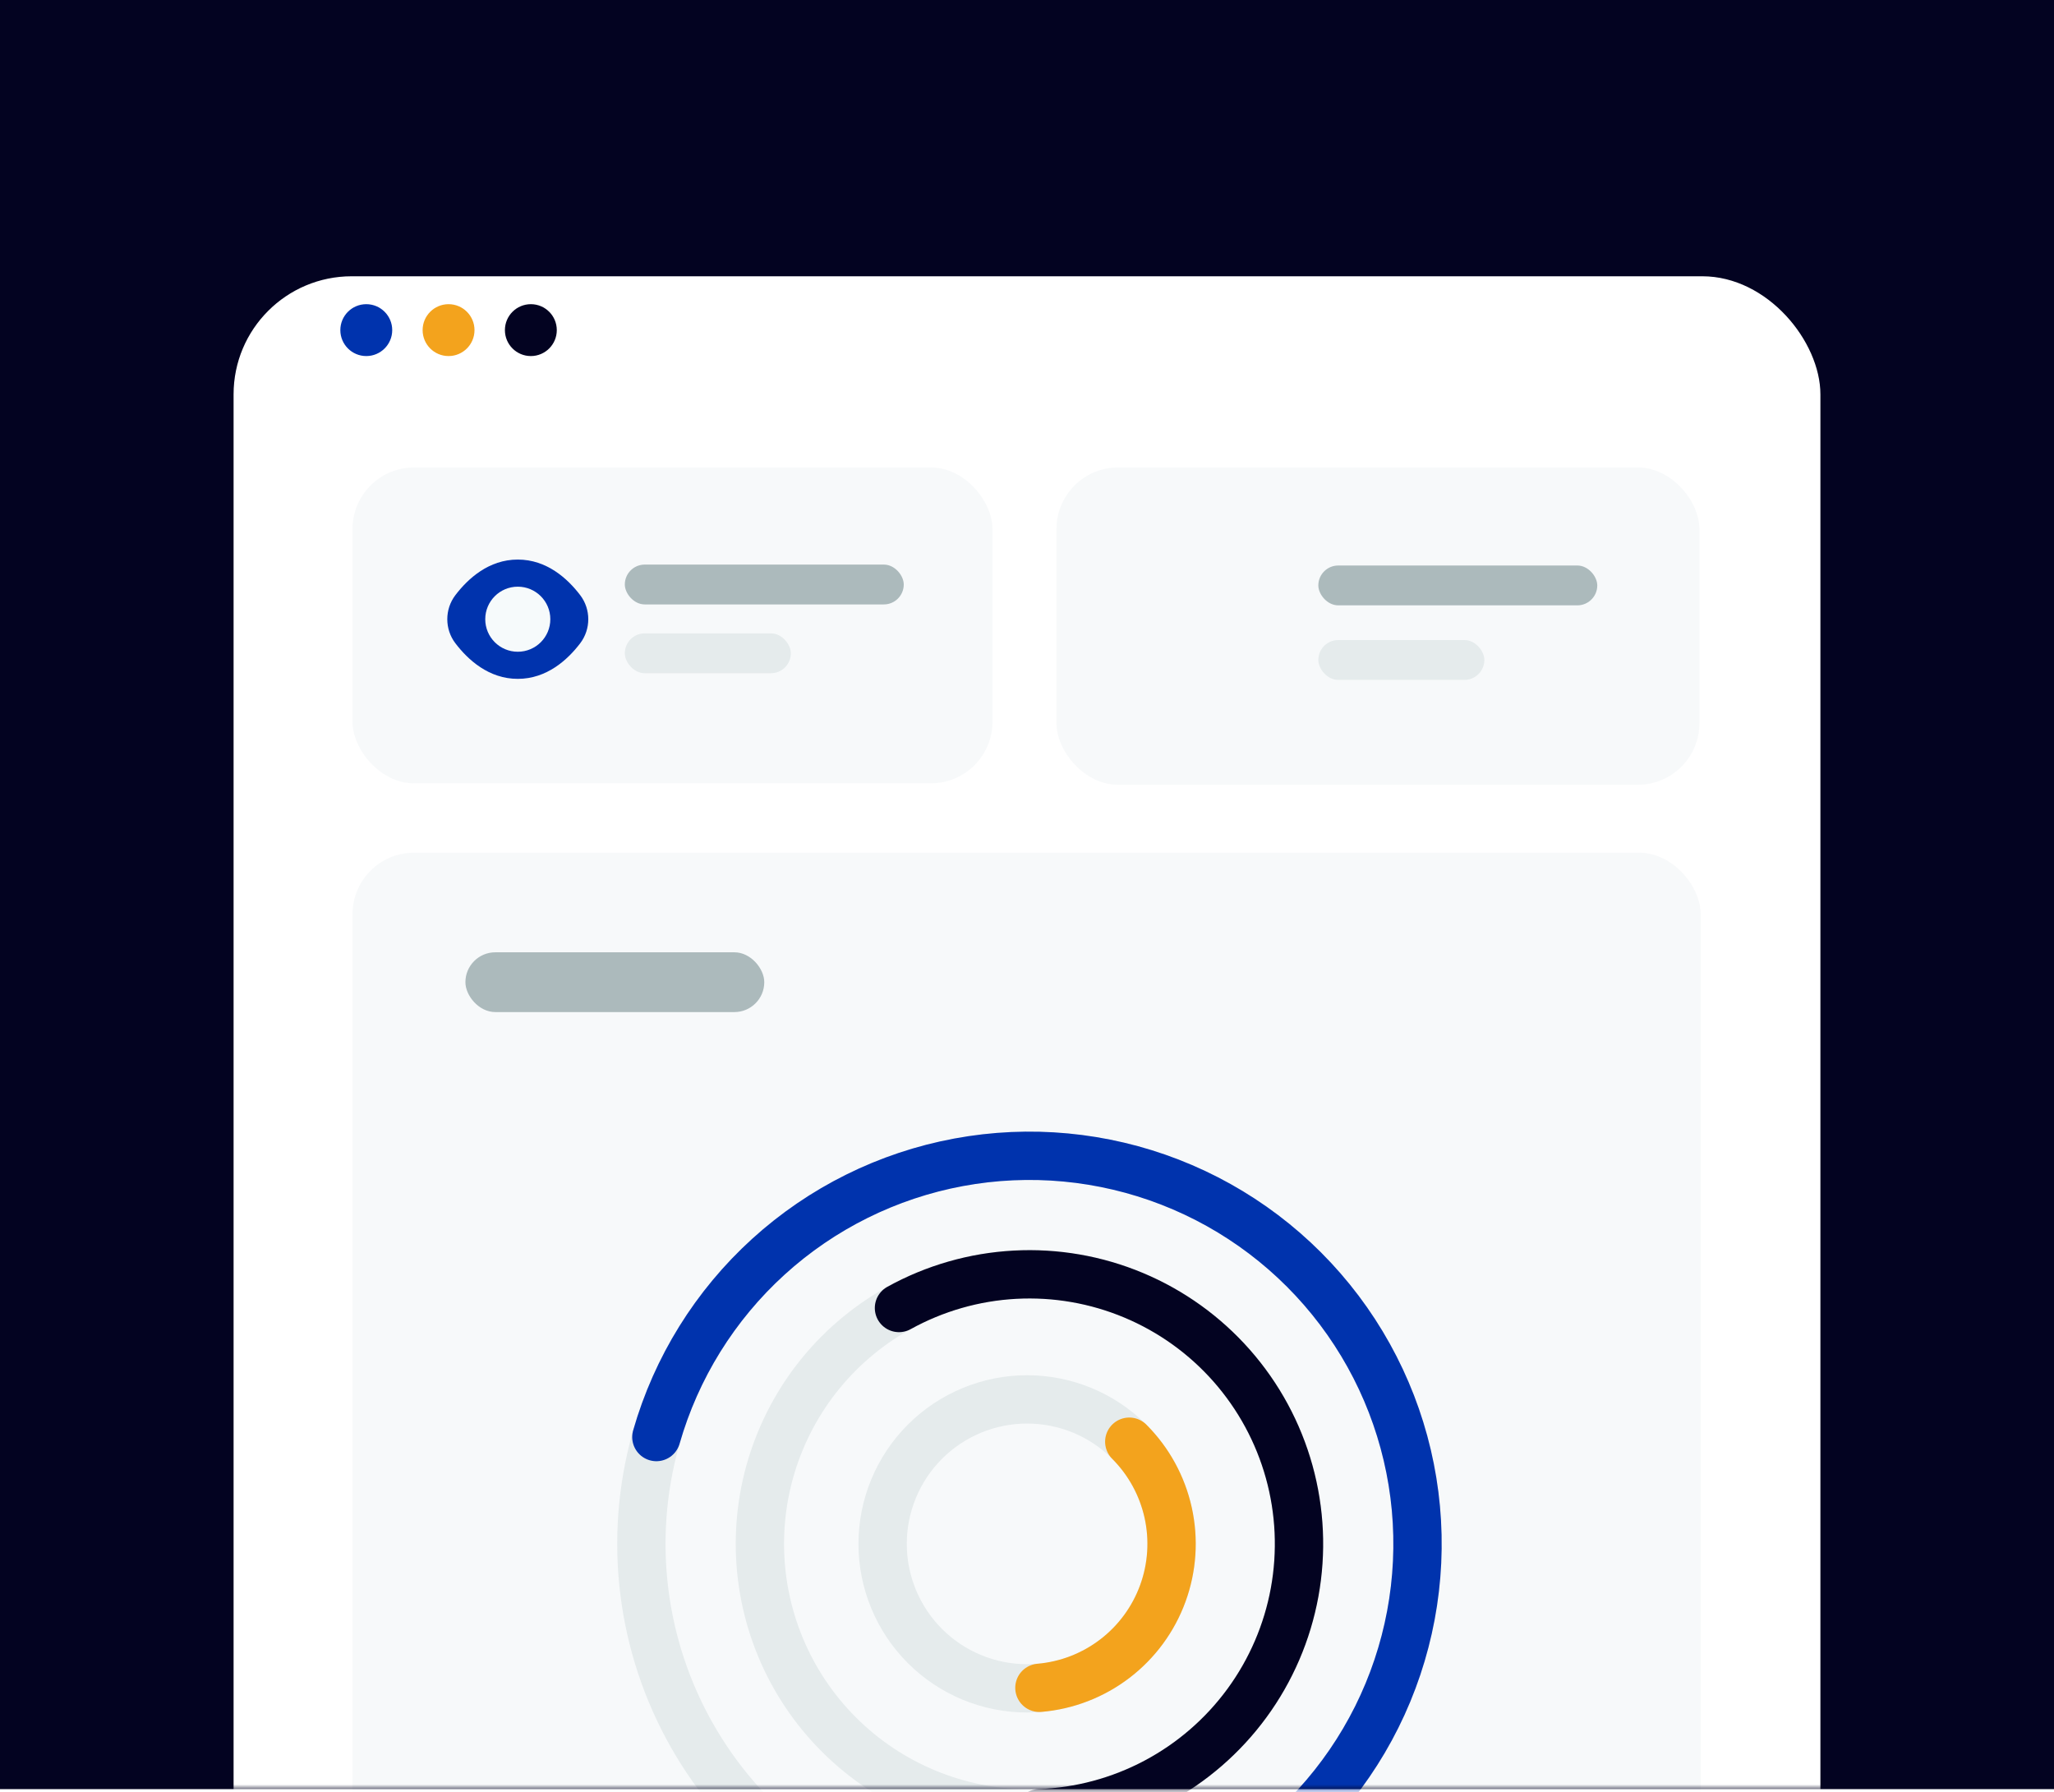 <svg width="400" height="349" viewBox="0 0 400 349" fill="none" xmlns="http://www.w3.org/2000/svg">
<rect width="400" height="348.4" fill="#030321"/>
<mask id="mask0_845_360" style="mask-type:alpha" maskUnits="userSpaceOnUse" x="0" y="0" width="400" height="349">
<path d="M0 22C0 9.85 9.85 0 22 0H378C390.15 0 400 9.85 400 22V348.4H0V22Z" fill="#DCFFF0"/>
</mask>
<g mask="url(#mask0_845_360)">
<g filter="url(#filter0_d_845_360)">
<rect x="45.488" y="45.8" width="309.021" height="320.131" rx="23" fill="white"/>
</g>
<rect opacity="0.3" x="68.646" y="166.044" width="262.552" height="301.49" rx="12" fill="#E5EBEC"/>
<rect x="90.635" y="185.444" width="58.201" height="11.64" rx="5.82" fill="#ACBABC"/>
<path d="M276.051 300.643C276.051 310.567 274.096 320.395 270.298 329.564C266.5 338.733 260.933 347.064 253.916 354.081C246.898 361.099 238.567 366.666 229.398 370.464C220.229 374.262 210.401 376.216 200.477 376.216C190.553 376.216 180.725 374.262 171.556 370.464C162.387 366.666 154.056 361.099 147.038 354.081C140.021 347.064 134.454 338.733 130.656 329.564C126.858 320.395 124.903 310.567 124.903 300.643C124.903 290.718 126.858 280.891 130.656 271.722C134.454 262.553 140.021 254.222 147.038 247.204C154.056 240.186 162.387 234.62 171.556 230.822C180.725 227.024 190.553 225.069 200.477 225.069C210.401 225.069 220.229 227.024 229.398 230.822C238.567 234.62 246.898 240.186 253.916 247.204C260.933 254.222 266.5 262.553 270.298 271.722C274.096 280.891 276.051 290.718 276.051 300.643L276.051 300.643Z" stroke="#E5EBEC" stroke-width="9.41"/>
<path d="M127.823 279.839C131.691 266.331 139.248 254.169 149.645 244.719C160.043 235.268 172.869 228.903 186.684 226.339C200.499 223.774 214.755 225.112 227.851 230.201C240.948 235.291 252.366 243.93 260.824 255.15C269.282 266.37 274.445 279.725 275.733 293.717C277.02 307.709 274.382 321.782 268.114 334.357C261.845 346.932 252.196 357.511 240.248 364.905C228.3 372.299 214.528 376.216 200.477 376.216" stroke="#0033AD" stroke-width="9.41" stroke-linecap="round"/>
<path d="M252.971 300.643C252.971 307.537 251.614 314.363 248.976 320.731C246.337 327.1 242.471 332.887 237.596 337.761C232.722 342.636 226.935 346.503 220.566 349.141C214.197 351.779 207.371 353.136 200.478 353.136C193.584 353.136 186.758 351.779 180.389 349.141C174.021 346.503 168.234 342.636 163.359 337.761C158.485 332.887 154.618 327.1 151.98 320.731C149.342 314.363 147.984 307.537 147.984 300.643C147.984 293.749 149.342 286.923 151.98 280.555C154.618 274.186 158.485 268.399 163.359 263.524C168.234 258.65 174.021 254.783 180.389 252.145C186.758 249.507 193.584 248.149 200.478 248.149C207.371 248.149 214.197 249.507 220.566 252.145C226.935 254.783 232.722 258.65 237.596 263.524C242.471 268.399 246.337 274.186 248.976 280.555C251.614 286.923 252.971 293.749 252.971 300.643L252.971 300.643Z" stroke="#E5EBEC" stroke-width="9.41"/>
<path d="M228.156 300.641C228.156 304.336 227.428 307.995 226.014 311.408C224.6 314.822 222.527 317.924 219.915 320.537C217.302 323.149 214.2 325.222 210.787 326.636C207.373 328.05 203.714 328.777 200.019 328.777C196.324 328.777 192.666 328.05 189.252 326.636C185.838 325.222 182.737 323.149 180.124 320.537C177.511 317.924 175.439 314.822 174.025 311.408C172.611 307.995 171.883 304.336 171.883 300.641C171.883 296.946 172.611 293.288 174.025 289.874C175.439 286.46 177.511 283.359 180.124 280.746C182.737 278.133 185.838 276.061 189.252 274.647C192.666 273.233 196.324 272.505 200.019 272.505C203.714 272.505 207.373 273.233 210.787 274.647C214.2 276.061 217.302 278.133 219.915 280.746C222.527 283.359 224.6 286.46 226.014 289.874C227.428 293.288 228.156 296.946 228.156 300.641L228.156 300.641Z" stroke="#E5EBEC" stroke-width="9.41"/>
<path d="M219.915 280.746C223.705 284.536 226.334 289.331 227.492 294.565C228.649 299.799 228.288 305.255 226.449 310.29C224.611 315.326 221.372 319.731 217.115 322.988C212.857 326.245 207.758 328.218 202.417 328.675" stroke="#F3A31D" stroke-width="9.41" stroke-linecap="round"/>
<path d="M175.068 254.709C182.008 250.87 189.727 248.654 197.645 248.226C205.564 247.798 213.477 249.17 220.789 252.238C228.102 255.307 234.624 259.992 239.867 265.943C245.109 271.893 248.935 278.954 251.057 286.595C253.179 294.236 253.542 302.259 252.12 310.061C250.697 317.862 247.525 325.24 242.842 331.64C238.159 338.04 232.087 343.296 225.082 347.013C218.077 350.73 210.32 352.812 202.395 353.101" stroke="#030321" stroke-width="9.41" stroke-linecap="round"/>
<rect opacity="0.3" x="68.647" y="91.03" width="124.632" height="61.507" rx="12" fill="#E5EBEC"/>
<path d="M88.677 125.259C86.584 122.51 86.584 118.65 88.677 115.901C91.133 112.675 95.186 108.965 100.835 108.965C106.483 108.965 110.537 112.675 112.993 115.902C115.086 118.651 115.086 122.511 112.993 125.26C110.537 128.485 106.483 132.196 100.835 132.196C95.186 132.196 91.133 128.485 88.677 125.259Z" fill="#0033AD"/>
<path d="M100.835 114.245C97.335 114.245 94.499 117.081 94.499 120.58C94.499 124.08 97.335 126.916 100.835 126.916C104.334 126.916 107.171 124.08 107.171 120.58C107.171 117.081 104.334 114.245 100.835 114.245Z" fill="#F6FAFB"/>
<rect x="121.678" y="109.942" width="54.321" height="7.76" rx="3.88" fill="#ACBABC"/>
<rect x="121.678" y="123.339" width="32.334" height="7.76" rx="3.88" fill="#E5EBEC"/>
<rect opacity="0.3" x="205.74" y="91.03" width="125.211" height="61.792" rx="12" fill="#E5EBEC"/>
<rect x="256.734" y="110.122" width="54.321" height="7.76" rx="3.88" fill="#ACBABC"/>
<rect x="256.734" y="124.639" width="32.334" height="7.76" rx="3.88" fill="#E5EBEC"/>
<circle cx="71.33" cy="64.285" r="5.052" fill="#0033AD"/>
<circle cx="87.354" cy="64.285" r="5.052" fill="#F3A31D"/>
<circle cx="103.379" cy="64.285" r="5.052" fill="#030321"/>
</g>
<defs>
<filter id="filter0_d_845_360" x="17.488" y="25.8" width="365.021" height="376.131" filterUnits="userSpaceOnUse" color-interpolation-filters="sRGB">
<feFlood flood-opacity="0" result="BackgroundImageFix"/>
<feColorMatrix in="SourceAlpha" type="matrix" values="0 0 0 0 0 0 0 0 0 0 0 0 0 0 0 0 0 0 127 0" result="hardAlpha"/>
<feOffset dy="8"/>
<feGaussianBlur stdDeviation="14"/>
<feComposite in2="hardAlpha" operator="out"/>
<feColorMatrix type="matrix" values="0 0 0 0 0.128 0 0 0 0 0.294 0 0 0 0 0.321 0 0 0 0.09 0"/>
<feBlend mode="normal" in2="BackgroundImageFix" result="effect1_dropShadow_845_360"/>
<feBlend mode="normal" in="SourceGraphic" in2="effect1_dropShadow_845_360" result="shape"/>
</filter>
</defs>
</svg>
